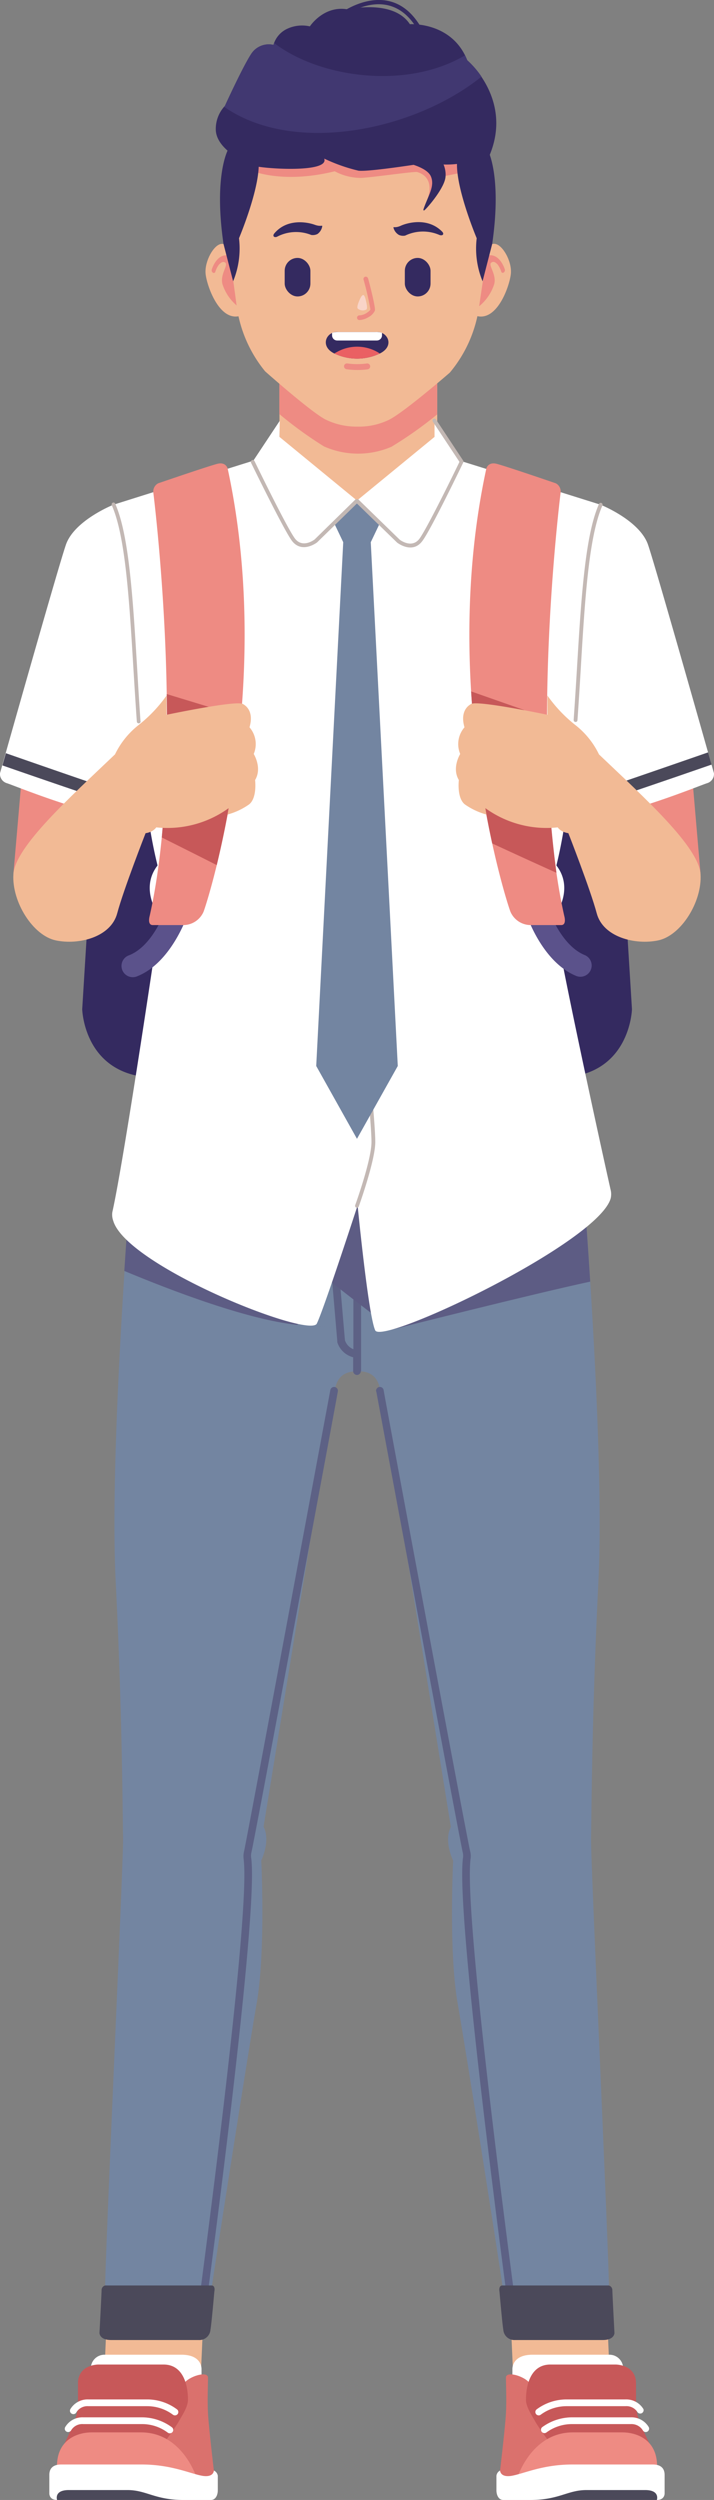 <svg xmlns="http://www.w3.org/2000/svg" viewBox="0 0 121.59 425.61"><rect x="0" y="0" width="121.59" height="425.61" fill="#808080" stroke="none"/><g id="Layer_2" data-name="Layer 2"><g id="Layer_1-2" data-name="Layer 1"><polygon points="103.11 388.13 86.67 388.13 87.51 407.12 103.95 407.12 103.11 388.13" fill="#f2ba95" fill-rule="evenodd"/><path d="M87.26,409.56v-6.21s-.16-2.47,3.44-2.47h13.09a2.33,2.33,0,0,1,2.33,2.38v4.68L90,411.18Z" fill="#fff" fill-rule="evenodd"/><path d="M85.16,420.6s.88-7.48,1-9.73,0-4.83,0-6.09,3.53-.15,4.2,1.18.62,2.51.62,4.42.81,1.86,3.07,5.14L91,422l-4.2,1.22-1.65-1A2.87,2.87,0,0,1,85.16,420.6Z" fill="#da716d" fill-rule="evenodd"/><path d="M93.82,416.09a44,44,0,0,1-2.55-3.62c-.62-1.14-1.7-2.66-1.7-3.92,0-2.64.87-6,4.16-6h11.13s3.45,0,3.45,3.2v3a8.62,8.62,0,0,0,.62,3.54c.76,1.94,2,4.38,2,4.38Z" fill="#c75859" fill-rule="evenodd"/><path d="M88,422.1s2.32-8,9.57-8H106c2.1,0,5.9,1,5.9,5.78Z" fill="#ee8b83" fill-rule="evenodd"/><polygon points="91.36 423.66 91.27 423.93 90.69 425.6 111.9 425.6 112.42 425 111.97 422.52 100.53 422.1 91.36 423.66" fill="#4b495a" fill-rule="evenodd"/><path d="M85.16,420.6s0,1.26,2.06.88,5.23-1.91,10.24-1.91h13.72c1.79,0,2,1.14,2,1.75v3.22s0,1.07-1.32,1.07c0,0,.59-1.69-2-1.69h-10c-3.19,0-4.67,1.69-9.53,1.69H85.71c-.81,0-1.17-.86-1.17-1.64v-2.48A1.15,1.15,0,0,1,85.16,420.6Z" fill="#fff" fill-rule="evenodd"/><polygon points="18.47 388.13 34.91 388.13 34.08 407.12 17.64 407.12 18.47 388.13" fill="#f2ba95" fill-rule="evenodd"/><path d="M34.32,409.56v-6.21s.16-2.47-3.43-2.47H17.79a2.32,2.32,0,0,0-2.32,2.38v4.68l16.16,3.24Z" fill="#fff" fill-rule="evenodd"/><path d="M36.42,420.6s-.88-7.48-1-9.73,0-4.83,0-6.09-3.53-.15-4.21,1.18-.62,2.51-.62,4.42-.8,1.86-3.06,5.14L30.58,422l4.2,1.22,1.66-1A2.91,2.91,0,0,0,36.42,420.6Z" fill="#da716d" fill-rule="evenodd"/><path d="M27.76,416.09a41.62,41.62,0,0,0,2.55-3.62c.63-1.14,1.7-2.66,1.7-3.92,0-2.64-.87-6-4.16-6H16.72s-3.44,0-3.44,3.2v3a8.75,8.75,0,0,1-.63,3.54c-.76,1.94-2,4.38-2,4.38Z" fill="#c75859" fill-rule="evenodd"/><path d="M33.58,422.1s-2.33-8-9.57-8H15.6c-2.1,0-5.9,1-5.9,5.78Z" fill="#ee8b83" fill-rule="evenodd"/><polygon points="30.22 423.66 30.31 423.93 30.89 425.6 9.69 425.6 9.16 425 9.61 422.52 21.06 422.1 30.22 423.66" fill="#4b495a" fill-rule="evenodd"/><path d="M36.42,420.6s0,1.26-2.05.88-5.24-1.91-10.24-1.91H10.4c-1.79,0-2,1.14-2,1.75v3.22s0,1.07,1.32,1.07c0,0-.59-1.69,2-1.69h10c3.19,0,4.67,1.69,9.53,1.69h4.67c.81,0,1.17-.86,1.17-1.64v-2.48A1.15,1.15,0,0,0,36.42,420.6Z" fill="#fff" fill-rule="evenodd"/><path d="M12.12,413.74a.58.58,0,0,1-.78.24.56.56,0,0,1-.24-.77,3.39,3.39,0,0,1,3.08-1.67h10.1a8.61,8.61,0,0,1,5,1.7.57.57,0,0,1,.09.81.59.59,0,0,1-.81.09,7.24,7.24,0,0,0-4.32-1.45H14.18A2.21,2.21,0,0,0,12.12,413.74Z" fill="#fff" fill-rule="evenodd"/><path d="M13,410.69a.56.56,0,0,1-.77.24.57.57,0,0,1-.25-.78,3.42,3.42,0,0,1,3.09-1.66H25.15a8.5,8.5,0,0,1,5,1.7.57.57,0,0,1,.09.81.58.58,0,0,1-.81.08,7.34,7.34,0,0,0-4.32-1.44H15.06A2.22,2.22,0,0,0,13,410.69Z" fill="#fff" fill-rule="evenodd"/><path d="M109.46,413.74a.56.56,0,0,0,.77.24.58.58,0,0,0,.25-.77,3.42,3.42,0,0,0-3.09-1.67H97.3a8.66,8.66,0,0,0-5,1.7.58.58,0,0,0,.72.9,7.32,7.32,0,0,1,4.33-1.45h10.09A2.26,2.26,0,0,1,109.46,413.74Z" fill="#fff" fill-rule="evenodd"/><path d="M108.58,410.69a.58.58,0,0,0,1-.54,3.42,3.42,0,0,0-3.08-1.66H96.43a8.55,8.55,0,0,0-5.05,1.7.57.57,0,1,0,.72.89,7.39,7.39,0,0,1,4.33-1.44h10.09A2.21,2.21,0,0,1,108.58,410.69Z" fill="#fff" fill-rule="evenodd"/><path d="M60.79,190.56H99v6.63s4.07,48.65,2.91,72-1.17,40.21-1.26,43.73,3.05,70.61,3.09,78.05a.91.91,0,0,1-.72.85c-.74.21-13.52,0-15.41,0s-1.91-1.26-2-2.34-6.12-39.55-7.67-48.39-.77-24.33-.77-24.33-1.65-3.32-.39-5.73l-12-74.23c-.44-2.73-2-3.37-3.9-3.35s-3.46.62-3.9,3.35L44.88,311c1.25,2.41-.39,5.73-.39,5.73s.77,15.48-.78,24.33-7.52,47.31-7.66,48.39-.17,2.34-2.06,2.34-14.67.21-15.4,0a.91.91,0,0,1-.73-.85c.05-7.44,3.19-74.53,3.1-78.05s-.1-20.41-1.26-43.73,2.9-72,2.9-72v-6.63Z" fill="#7385a1" fill-rule="evenodd"/><path d="M61.45,233.42a.67.67,0,0,1-.66.66.66.66,0,0,1-.65-.66v-2.35a3.84,3.84,0,0,1-2.7-2.56,1,1,0,0,1,0-.18l-1-11.69a.66.66,0,0,1,.59-.71.67.67,0,0,1,.71.6l1,11.64a2.48,2.48,0,0,0,1.44,1.53V205.28a.65.65,0,0,1,.65-.65.66.66,0,0,1,.66.65v28.14Zm2.6,3.47a.66.66,0,0,1,.53-.76.65.65,0,0,1,.75.53c0,.21,14.08,75.77,14.73,78.48a3.37,3.37,0,0,1,.06,1.41c-.2,2.19-.92,9.95,7.24,72.46a.65.65,0,0,1-.56.73.65.65,0,0,1-.73-.56c-8.19-62.66-7.45-70.53-7.25-72.74a2.58,2.58,0,0,0,0-1c-.63-2.64-14.7-78.33-14.74-78.55Zm-7.8-.23a.66.66,0,0,1,.76-.53.65.65,0,0,1,.52.76c0,.22-14.1,75.91-14.73,78.55a2.4,2.4,0,0,0,0,1c.21,2.21.94,10.08-7.25,72.74a.65.65,0,1,1-1.29-.17c8.17-62.51,7.45-70.27,7.24-72.46a3.55,3.55,0,0,1,.07-1.41C42.17,312.43,56.21,236.87,56.25,236.66Z" fill="#5d6185" fill-rule="evenodd"/><path d="M60.79,79.29l-26.36,8s-14,4.06-15.31,12.73S14,171.82,14,171.82s.27,11.65,12.73,11.65H94.88c12.46,0,12.74-11.65,12.74-11.65s-3.8-63.13-5.15-71.81S87.16,87.28,87.16,87.28Z" fill="#342a60" fill-rule="evenodd"/><path d="M3.84,130.77,2.29,148.68s9.34-5.58,9.47-6.13,2.38-7,2.38-7Z" fill="#ee8b83" fill-rule="evenodd"/><path d="M19.31,85.93s-6.66,2.65-8.09,6.82S0,131.64,0,131.64a1.64,1.64,0,0,0,1.12,1.68c1.22.35,15.29,6.27,23.82,6.58S25.86,91.33,19.31,85.93Z" fill="#fff" fill-rule="evenodd"/><path d="M1,128.23l-.59,2.08c6.84,2.38,23.28,8.05,24,7.95a1.08,1.08,0,0,0-.28-2.15C23.82,136.16,7.64,130.55,1,128.23Z" fill="#4b495a" fill-rule="evenodd"/><path d="M60.79,190.56H99v6.63s.75,9,1.51,21c-10,2.15-33.62,8.13-33.62,8.13S52.59,215.6,53.73,215.82s1.94-16.48,1.94-16.48l-5,26.22s13.09,1,.72.06c-8.64-.65-22.59-6.06-30.22-9.25.72-11.12,1.39-19.18,1.39-19.18v-6.63Z" fill="#5d5c84" fill-rule="evenodd"/><path d="M47.59,52.23V88.52h0v0a1.18,1.18,0,0,1,0,.16H74.46c0-.07,0-.11,0-.14v0h0V52.23Z" fill="#f2ba95" fill-rule="evenodd"/><path d="M61,40h0c-7.39,0-13.43,5.69-13.43,12.63V70.49A67,67,0,0,0,55.17,76a14.35,14.35,0,0,0,11.49.06,66.89,66.89,0,0,0,7.79-5.51V52.63C74.45,45.69,68.41,40,61,40Z" fill="#ee8b83" fill-rule="evenodd"/><path d="M81,43.45s1.93-2.06,3.25-1.94,2.94,2.94,2.75,5.07-2.69,9.5-7,6.68S81,43.45,81,43.45Z" fill="#f2ba95" fill-rule="evenodd"/><path d="M79.34,45.83a.48.48,0,0,0-.1.56.27.27,0,0,0,.4.07h0S80.79,53,81.76,52a8,8,0,0,0,2.41-3.66c.41-1.65-1.06-3.18-.53-3.61s1,.23,1.1.29h0a4.46,4.46,0,0,1,.62,1.22.26.26,0,0,0,.41.16.48.48,0,0,0,.2-.53s-.74-2.5-2.57-2.42S79.34,45.82,79.34,45.83Z" fill="#ee8b83" fill-rule="evenodd"/><path d="M41,43.44s-1.94-2-3.26-1.92-2.92,2.95-2.73,5.07,2.73,9.5,7,6.66S41,43.44,41,43.44Z" fill="#f2ba95" fill-rule="evenodd"/><path d="M42.7,45.81a.48.48,0,0,1,.1.56.27.27,0,0,1-.4.07h0S41.28,53,40.3,52a7.93,7.93,0,0,1-2.42-3.64c-.42-1.66,1-3.19.51-3.62s-1,.24-1.1.3h0a4.15,4.15,0,0,0-.62,1.22.26.26,0,0,1-.41.16.48.48,0,0,1-.2-.53s.73-2.5,2.55-2.43S42.7,45.81,42.7,45.81Z" fill="#ee8b83" fill-rule="evenodd"/><path d="M61.15,13.57c27,.56,22.94,21.58,20.45,38.54a22.28,22.28,0,0,1-5,11.33s-7.66,6.65-10.3,8a11.72,11.72,0,0,1-5.48,1.19,11.93,11.93,0,0,1-5.47-1.25c-2.62-1.42-10.2-8.16-10.2-8.16a22.3,22.3,0,0,1-4.88-11.39C38,34.87,34.11,13.79,61.15,13.57Z" fill="#f2ba95" fill-rule="evenodd"/><rect x="68.94" y="43.91" width="4.38" height="6.56" rx="2.19" fill="#342a60"/><rect x="48.48" y="43.91" width="4.38" height="6.56" rx="2.19" fill="#342a60"/><path d="M69,40.11A1.78,1.78,0,0,1,67.94,40,2,2,0,0,1,67,38.75c0-.2.3.12,1.28-.33s4.52-1.5,7,1c.43.43.11.77-.43.59A7,7,0,0,0,69,40.11Z" fill="#342a60" fill-rule="evenodd"/><path d="M53,40a1.76,1.76,0,0,0,1.06-.16,2,2,0,0,0,.82-1.34c0-.2-.29.13-1.3-.24S49,37.05,46.72,39.73c-.39.47,0,.78.47.57A6.93,6.93,0,0,1,53,40Z" fill="#342a60" fill-rule="evenodd"/><path d="M62.4,52.69c.24-.22,0-1.15-.15-1.78-.14-.47-.26-.7-.4-.68s-.29.15-.5.58-.64,1.44-.44,1.71A1.31,1.31,0,0,0,62.4,52.69Z" fill="#f9d4c8" fill-rule="evenodd"/><path d="M62.68,47.4a.42.42,0,0,0-.49-.29.4.4,0,0,0-.28.49,51,51,0,0,1,1.17,5.08c-.08.23-.54.54-.74.66a2.45,2.45,0,0,1-1.15.35.41.41,0,0,0-.39.41.41.41,0,0,0,.42.39A3.29,3.29,0,0,0,62.74,54a2.51,2.51,0,0,0,1.1-1.11C64,52.42,62.91,48.18,62.68,47.4Z" fill="#ee8b83" fill-rule="evenodd"/><path d="M19.13,206.36c1.87-8.3,7.05-43.09,8.09-50.25,0,0-3.6-4.61-.39-8.77C22,128,23.9,96.27,19.31,85.93,27,83.52,47.56,77,47.58,77.08,51.12,82,56,85.22,60.79,85.22S70.47,82,74,77.08c0,0,20.64,6.44,28.28,8.85-4.6,10.34-2.72,42-7.53,61.41,3.22,4.16-.38,8.77-.38,8.77,1,7.16,7.74,38.12,9.61,46.43a3.08,3.08,0,0,1,0,1.54,0,0,0,0,1,0,0s0,0,0,0l-.08.23c-3,7.73-38.82,24.7-40,22.18s-3-21.28-3-21.28-5.72,17.59-6.95,20.13-31.65-9.51-34.57-17.22a2.25,2.25,0,0,1-.08-.24v0h0A3.08,3.08,0,0,1,19.13,206.36Z" fill="#fff" fill-rule="evenodd"/><path d="M61.1,205.39a.33.33,0,0,1-.42.2.32.32,0,0,1-.19-.42s2.77-7.66,2.77-10.75-1.21-14.74-1.21-14.77a.33.33,0,1,1,.65-.07s1.21,11.68,1.21,14.84S61.11,205.37,61.1,205.39Z" fill="#c3b8b4" fill-rule="evenodd"/><polygon points="58.45 92.31 53.85 181.48 60.79 193.88 67.74 181.48 63.14 92.31 60.79 91.53 58.45 92.31" fill="#7385a1" fill-rule="evenodd"/><path d="M32,155.65a1.92,1.92,0,0,0-3.65-1.19s-2.1,6.47-6.34,8.16a1.92,1.92,0,1,0,1.42,3.56C29.3,163.81,31.94,155.67,32,155.65Z" fill="#5b528b" fill-rule="evenodd"/><polygon points="56.15 87.49 58.45 92.31 60.79 92.31 63.14 92.31 65.44 87.49 60.79 85.22 56.15 87.49" fill="#7385a1" fill-rule="evenodd"/><path d="M47.59,74.38l13.2,10.84-7.07,6.89s-2.39,1.88-3.91-.3S43,78.64,43,78.64l4.64-7Z" fill="#fff" fill-rule="evenodd"/><path d="M74,74.38,60.79,85.22l7.08,6.89s2.38,1.88,3.91-.3,6.86-13.17,6.86-13.17l-4.64-7Z" fill="#fff" fill-rule="evenodd"/><path d="M26.1,83.79s5.63,44.36-.61,72.14c0,0-.46,1.56.53,1.56H31.3a3.77,3.77,0,0,0,3.36-2.26c.67-1.69,12.24-37.79,4.12-75.42,0,0-.26-1.22-1.75-.85s-10.09,3.32-10.09,3.32A1.59,1.59,0,0,0,26.1,83.79Z" fill="#ee8b83" fill-rule="evenodd"/><path d="M28.39,118.16a219.15,219.15,0,0,1-.84,24.41c2.2,1.11,6,3,9.36,4.71A169.32,169.32,0,0,0,41,122Z" fill="#c75859" fill-rule="evenodd"/><path d="M26.86,136.67s1.59,4.61-2.07,5.18c0,0-3.75,9.58-4.83,13.64s-6.54,5.43-10.45,4.61S2,153.53,2.28,148.85s9.61-13.08,17.29-20.41Z" fill="#f2ba95" fill-rule="evenodd"/><path d="M41.28,119.82s2.14.82,1.21,4a4.36,4.36,0,0,1,.72,4.54s1.48,2.37.23,4.44c0,0,.38,3-1,4.13a11.65,11.65,0,0,1-3.69,1.74l.19-1.09a17.78,17.78,0,0,1-12.79,3.22c-7.74-1-8-8.06-7.43-10.11a14.2,14.2,0,0,1,4.9-7.27,24,24,0,0,0,4.74-5l0,3.27S39.88,119.27,41.28,119.82Z" fill="#f2ba95" fill-rule="evenodd"/><path d="M117.75,130.77l1.54,17.91s-9.34-5.58-9.47-6.13-2.37-7-2.37-7Z" fill="#ee8b83" fill-rule="evenodd"/><path d="M102.28,85.93s6.66,2.65,8.08,6.82,11.22,38.89,11.22,38.89a1.63,1.63,0,0,1-1.12,1.68c-1.21.35-15.28,6.27-23.82,6.58S95.73,91.33,102.28,85.93Z" fill="#fff" fill-rule="evenodd"/><path d="M120.58,128.09l.59,2.08c-6.57,2.28-23.69,8.19-24.47,8.09a1.08,1.08,0,0,1,.28-2.15C97.31,136.16,114.19,130.31,120.58,128.09Z" fill="#4b495a" fill-rule="evenodd"/><path d="M89.64,155.65a1.91,1.91,0,1,1,3.64-1.19s2.1,6.47,6.35,8.16a1.92,1.92,0,0,1-1.43,3.56C92.28,163.81,89.65,155.67,89.64,155.65Z" fill="#5b528b" fill-rule="evenodd"/><path d="M95.48,83.79s-5.62,44.36.61,72.14c0,0,.46,1.56-.52,1.56H90.28a3.77,3.77,0,0,1-3.35-2.26c-.68-1.69-12.24-37.79-4.12-75.42,0,0,.26-1.22,1.75-.85s10.09,3.32,10.09,3.32A1.57,1.57,0,0,1,95.48,83.79Z" fill="#ee8b83" fill-rule="evenodd"/><path d="M93.16,124.49a182,182,0,0,0,1.6,24.1c-3.65-1.64-7.54-3.42-10.94-5a171.68,171.68,0,0,1-3.59-25.88l9,3.16S91.19,122.53,93.16,124.49Z" fill="#c75859" fill-rule="evenodd"/><path d="M94.73,136.67s-1.59,4.61,2.06,5.18c0,0,3.75,9.58,4.83,13.64s6.55,5.43,10.46,4.61,7.5-6.57,7.22-11.25-9.6-13.08-17.29-20.41Z" fill="#f2ba95" fill-rule="evenodd"/><path d="M80.31,119.82s-2.14.82-1.21,4a4.35,4.35,0,0,0-.73,4.54s-1.48,2.37-.23,4.44c0,0-.38,3,1,4.13a11.76,11.76,0,0,0,3.7,1.74l-.19-1.09a17.78,17.78,0,0,0,12.79,3.22c7.74-1,7.94-8.06,7.42-10.11a14.08,14.08,0,0,0-4.9-7.27,23.8,23.8,0,0,1-4.73-5l0,3.27S81.7,119.27,80.31,119.82Z" fill="#f2ba95" fill-rule="evenodd"/><path d="M39.92,25.71h0c.73-.17,39.23-1.05,39.68-.76s-1,4.45-1,4.45l-3.68.74L72.77,34c1.34-3.87-1.3-4.57-1.72-4.71s-7.08.84-9.5,1A9.55,9.55,0,0,1,57,29.16c-8.8,2.18-14-.05-14-.05S40.7,25.85,39.92,25.71Z" fill="#ee8b83" fill-rule="evenodd"/><path d="M39.7,47.89a14.63,14.63,0,0,0,1-7.33s3.58-8.47,3.35-12.94-5.17-2.23-5.17-2.23-2.53,4.3-.82,16.13Z" fill="#342a60" fill-rule="evenodd"/><path d="M82.18,47.89a14.63,14.63,0,0,1-1-7.33s-3.58-8.47-3.35-12.94S83,25.39,83,25.39s2.53,4.3.82,16.13Z" fill="#342a60" fill-rule="evenodd"/><path d="M43.06,28.18c-3.24-1.33-6.17-3.45-6.31-6a5.73,5.73,0,0,1,1.54-4.14S41.5,11,42.9,9a3.56,3.56,0,0,1,3.67-1.36A4.34,4.34,0,0,1,49,4.86a6,6,0,0,1,3.77-.37S55.13.86,59.23,1.6c0,0,7.73-1.81,10.57,2.52,0,0,7.16-.47,9.77,6.14,0,0,7.77,6.55,3.83,16.11,0,0-5.13,2.55-10.44,1.3,0,0-10,1.62-11.91,1.39A28.89,28.89,0,0,1,55.21,27C56.17,29.55,44.34,28.7,43.06,28.18Z" fill="#342a60" fill-rule="evenodd"/><path d="M58.12,3a.34.34,0,0,1-.49-.07.35.35,0,0,1,.06-.49s8.93-6.9,14.16,2.48a.36.36,0,0,1-.14.48.35.35,0,0,1-.48-.14C66.41-3.4,58.14,3,58.12,3Z" fill="#342a60" fill-rule="evenodd"/><path d="M69.87,26.78l-.84.91s3.7.7,4.37,2.39-.51,3.25-1.27,5.5c0,0-.1.23.07.26s3.24-3.43,3.63-5.46S74.71,24.33,69.87,26.78Z" fill="#342a60" fill-rule="evenodd"/><path d="M59,62.86a.51.51,0,0,1-.41-.58.5.5,0,0,1,.58-.4,12.32,12.32,0,0,0,3.3,0,.5.5,0,0,1,.13,1A13.52,13.52,0,0,1,59,62.86Z" fill="#ee8b83" fill-rule="evenodd"/><path d="M64.81,60.12c1.56-.84,1.56-2.09,1-2.82A1.93,1.93,0,0,0,64,56.53h-6.3a1.93,1.93,0,0,0-1.89.77c-.54.73-.54,2,1,2.82A9,9,0,0,0,64.81,60.12Z" fill="#342a60" fill-rule="evenodd"/><path d="M56.94,60.19a9,9,0,0,0,7.72,0,2.88,2.88,0,0,0-.34-.23,7,7,0,0,0-7,0A2.24,2.24,0,0,0,56.94,60.19Z" fill="#ea6063" fill-rule="evenodd"/><path d="M65.05,56.66a3.14,3.14,0,0,0-1.1-.13h-6.3a3.14,3.14,0,0,0-1.1.13v.43a.87.87,0,0,0,.88.88h6.74a.88.88,0,0,0,.88-.88Z" fill="#fff" fill-rule="evenodd"/><path d="M102,85.8a.32.32,0,1,1,.59.26c-2.32,5.24-3,16.07-3.7,28-.17,2.82-.35,5.7-.55,8.55a.31.31,0,0,1-.34.3.32.32,0,0,1-.31-.34c.2-2.89.38-5.75.55-8.55.72-12,1.38-22.87,3.76-28.21Zm-78.05,37a.33.33,0,0,1-.3.35.33.33,0,0,1-.35-.3c-.21-3-.39-5.93-.57-8.84-.72-11.92-1.37-22.75-3.7-28a.33.33,0,0,1,.17-.43.32.32,0,0,1,.42.17C22,91.14,22.64,102,23.37,114c.17,2.89.35,5.85.56,8.83ZM60.56,85h0l0,0,0,0H61l0,0,0,0h0l7.06,6.87c.19.15,2.17,1.57,3.43-.24,1.4-2,6.08-11.57,6.75-13l-4.53-6.85a.32.32,0,1,1,.54-.36l4.63,7a.32.32,0,0,1,0,.34S73.59,89.78,72,92c-1.68,2.42-4.25.47-4.37.38l0,0-6.85-6.66L54,92.34l0,0c-.11.09-2.69,2-4.37-.38-1.54-2.21-6.87-13.17-6.89-13.2a.33.33,0,0,1,.59-.29s5.33,11,6.83,13.12c1.27,1.81,3.24.39,3.43.24Z" fill="#c3b8b4" fill-rule="evenodd"/><path d="M36.1,389.09H17.9a.82.82,0,0,0-.6.74c0,.6-.36,7.36-.36,7.36s0,1.19,2,1.19h14.9a1.89,1.89,0,0,0,2-1.76c.2-1.11.66-6.48.66-6.48S36.73,389.19,36.1,389.09Z" fill="#4b495a" fill-rule="evenodd"/><path d="M85.48,389.09h18.2a.82.82,0,0,1,.6.74c0,.6.36,7.36.36,7.36s0,1.19-2,1.19H87.71a1.89,1.89,0,0,1-2-1.76c-.19-1.11-.65-6.48-.65-6.48S84.86,389.19,85.48,389.09Z" fill="#4b495a" fill-rule="evenodd"/><path d="M46.68,7.32c7.74,5.94,22.56,8,32.51,2.1.14.26.26.55.38.84A14.67,14.67,0,0,1,82,13.05C70.58,22.23,50.1,26.49,38.18,18.19l.11-.11S41.5,11,42.9,9a3.56,3.56,0,0,1,3.67-1.36A3.26,3.26,0,0,1,46.68,7.32Z" fill="#413871" fill-rule="evenodd"/></g></g></svg>
